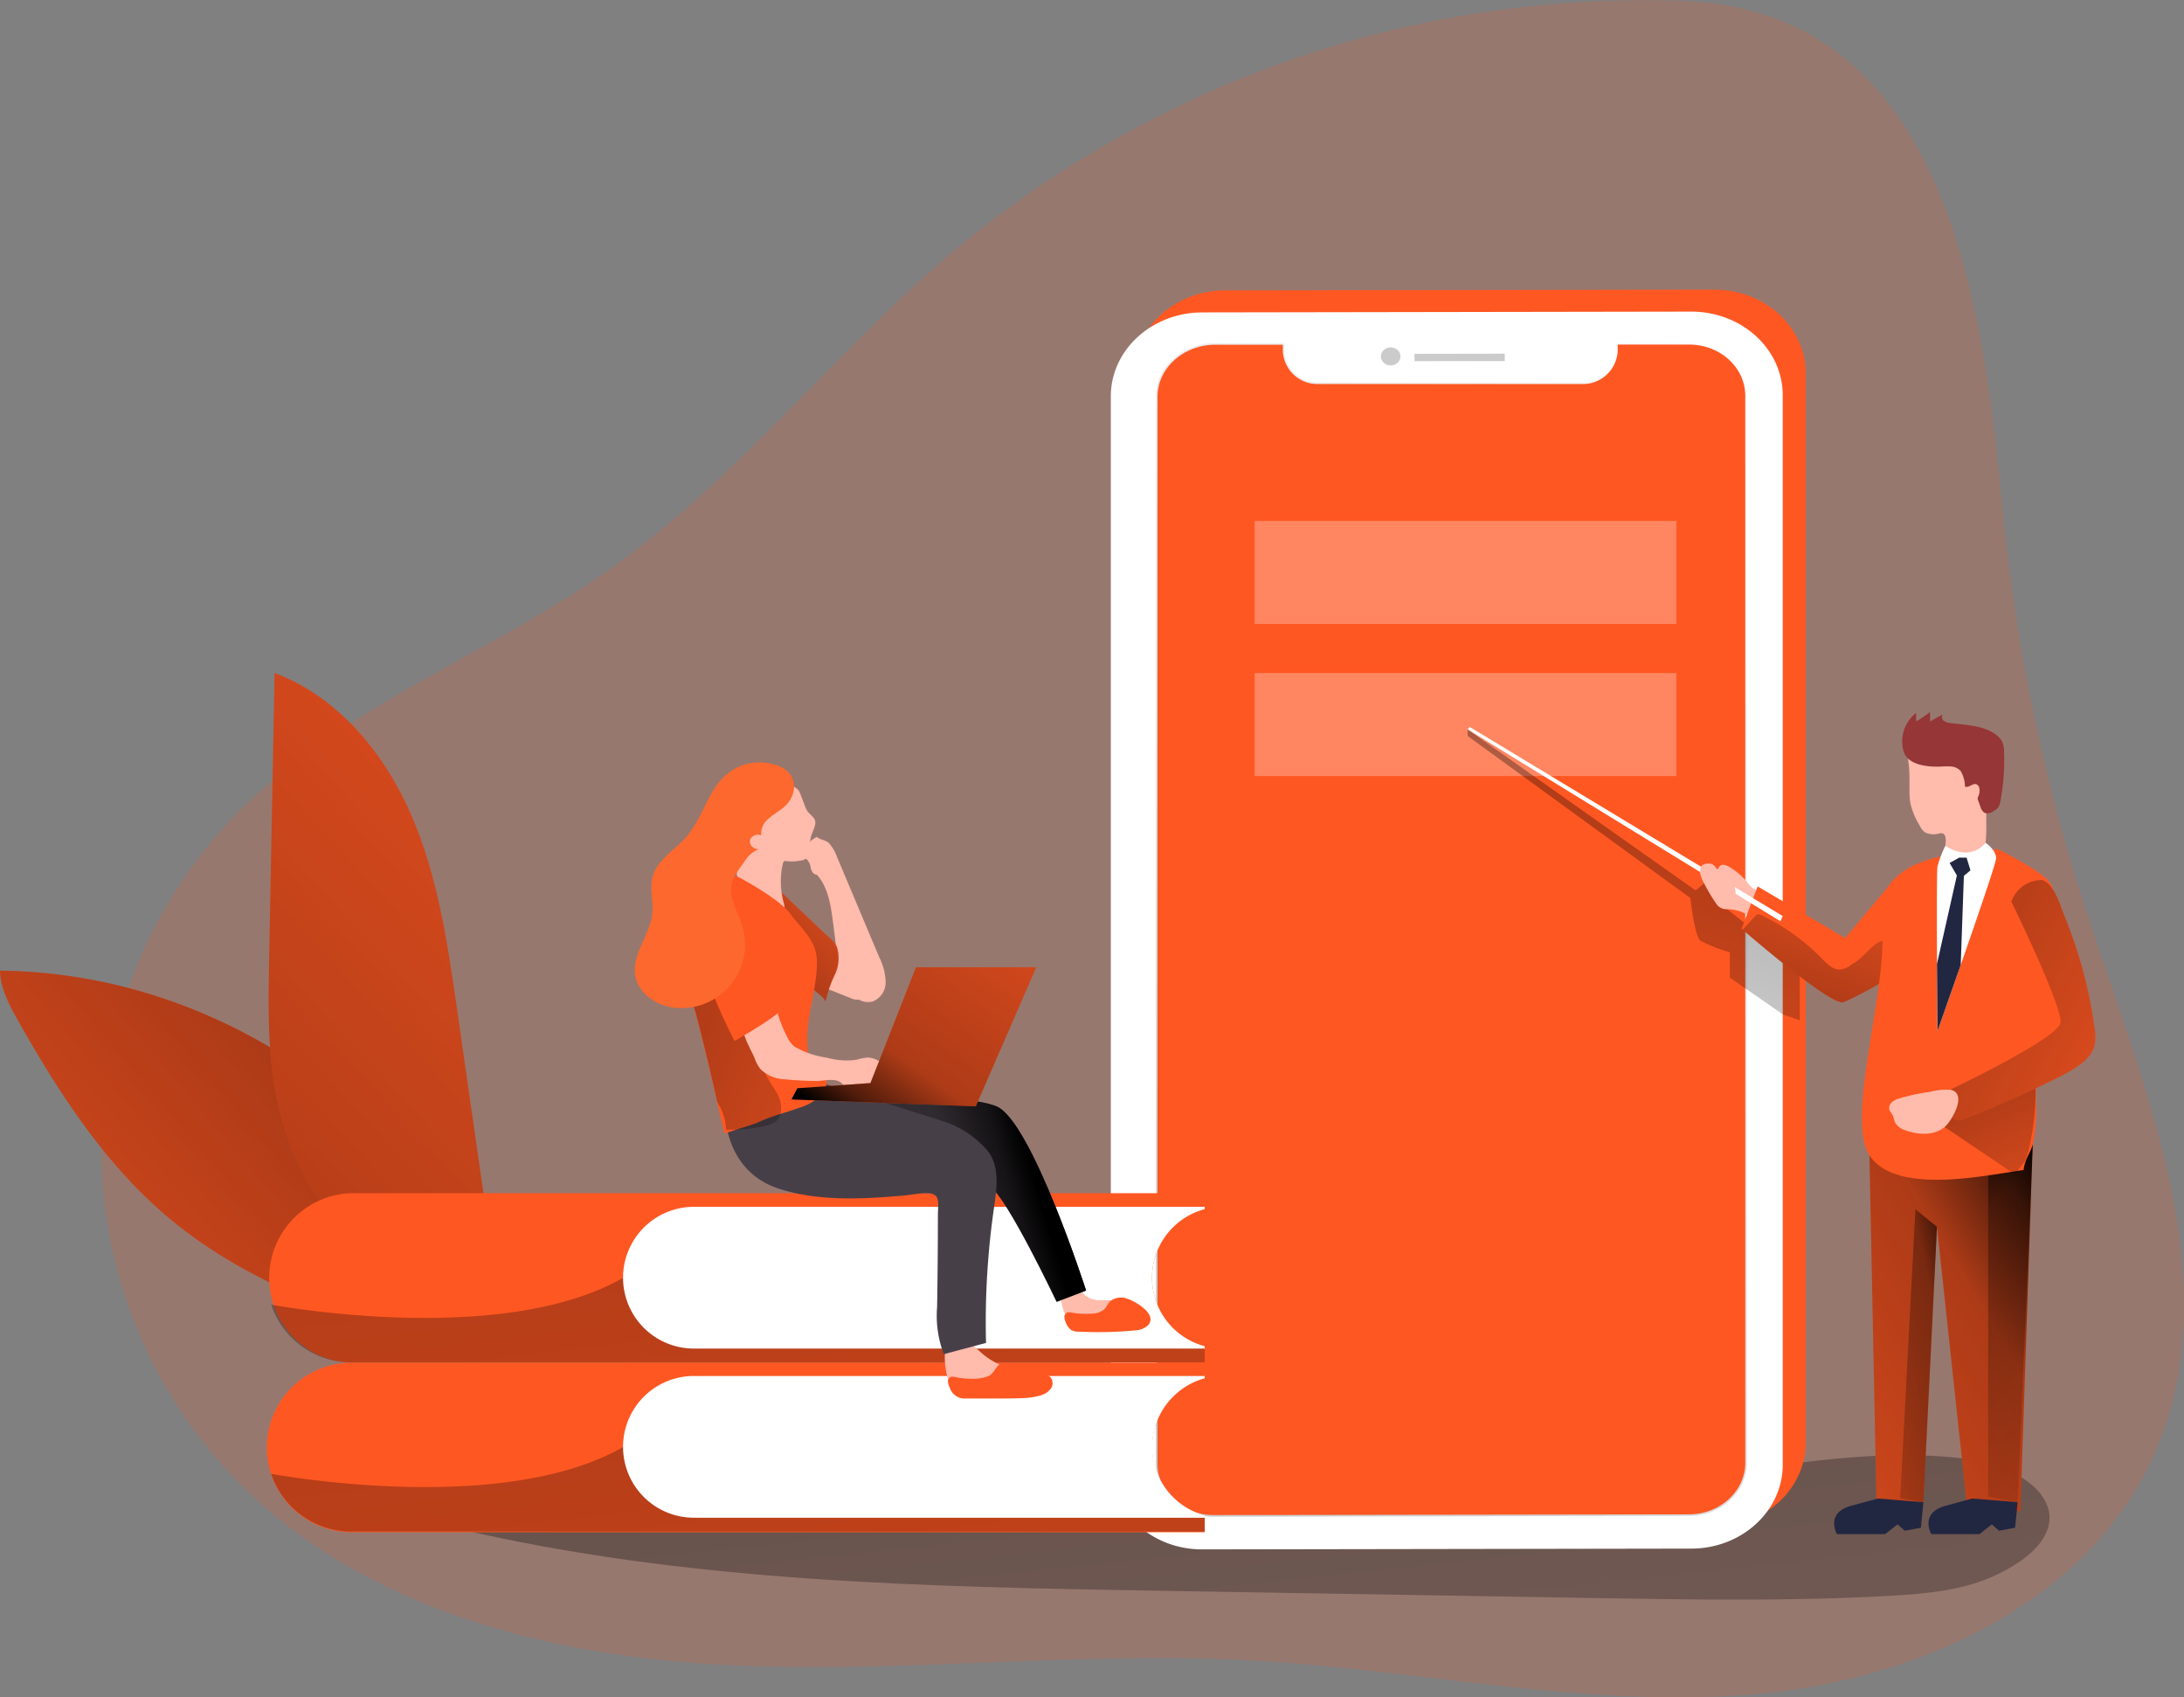<svg id="Layer_1" data-name="Layer 1" xmlns="http://www.w3.org/2000/svg" xmlns:xlink="http://www.w3.org/1999/xlink" viewBox="0 0 302.72 235.2"><rect x="0" y="0" width="302.72" height="235.2" fill="#808080" stroke="none"/><defs><linearGradient id="linear-gradient" x1="174.77" y1="165.62" x2="202.08" y2="421.46" gradientUnits="userSpaceOnUse"><stop offset="0.01"/><stop offset="0.08" stop-opacity="0.69"/><stop offset="0.21" stop-opacity="0.32"/><stop offset="1" stop-opacity="0"/></linearGradient><linearGradient id="linear-gradient-2" x1="2631.48" y1="460.28" x2="2751.85" y2="556.42" gradientTransform="matrix(-1.09, 0, 0, 1, 3152.05, -359.14)" gradientUnits="userSpaceOnUse"><stop offset="0" stop-color="#fff"/><stop offset="1" stop-color="#cbcbcb"/></linearGradient><linearGradient id="linear-gradient-3" x1="244.95" y1="113.63" x2="214.28" y2="215.44" xlink:href="#linear-gradient"/><linearGradient id="linear-gradient-4" x1="2690.68" y1="421.99" x2="2690.61" y2="430.04" gradientTransform="matrix(-1.09, 0, 0, 1, 3143.35, -384.16)" xlink:href="#linear-gradient-2"/><linearGradient id="linear-gradient-5" x1="2698.92" y1="422.95" x2="2699.37" y2="428.84" gradientTransform="matrix(-1.09, -0.01, -0.01, 1, 3156.12, -330.49)" xlink:href="#linear-gradient-2"/><linearGradient id="linear-gradient-6" x1="-1512.98" y1="157.17" x2="-1613.51" y2="242.81" gradientTransform="translate(1590.6)" gradientUnits="userSpaceOnUse"><stop offset="0.01"/><stop offset="0.13" stop-opacity="0.69"/><stop offset="0.25" stop-opacity="0.32"/><stop offset="1" stop-opacity="0"/></linearGradient><linearGradient id="linear-gradient-7" x1="-9.47" y1="231.98" x2="141.92" y2="92.09" gradientTransform="matrix(1, 0, 0, 1, 0, 0)" xlink:href="#linear-gradient-6"/><linearGradient id="linear-gradient-8" x1="112.46" y1="163.82" x2="132.46" y2="142.38" xlink:href="#linear-gradient"/><linearGradient id="linear-gradient-9" x1="100.89" y1="123.79" x2="131.07" y2="377.48" xlink:href="#linear-gradient"/><linearGradient id="linear-gradient-10" x1="152.41" y1="187.18" x2="99.83" y2="202.51" xlink:href="#linear-gradient"/><linearGradient id="linear-gradient-11" x1="100.89" y1="147.28" x2="131.07" y2="400.96" xlink:href="#linear-gradient"/><linearGradient id="linear-gradient-12" x1="89.23" y1="160.3" x2="153.21" y2="185.33" xlink:href="#linear-gradient"/><linearGradient id="linear-gradient-13" x1="118.61" y1="157.99" x2="154.71" y2="107.84" xlink:href="#linear-gradient"/><linearGradient id="linear-gradient-14" x1="2958.4" y1="196.62" x2="3038.64" y2="244.33" gradientTransform="matrix(-1, 0, 0, 1, 3250.14, -25.02)" xlink:href="#linear-gradient"/><linearGradient id="linear-gradient-15" x1="2989.63" y1="192.45" x2="2946.76" y2="229.2" gradientTransform="matrix(-1, 0, 0, 1, 3250.14, -25.02)" xlink:href="#linear-gradient"/><linearGradient id="linear-gradient-16" x1="3002.72" y1="170.62" x2="2992.01" y2="137.53" gradientTransform="matrix(-1, 0, 0, 1, 3258.84, 0)" xlink:href="#linear-gradient"/><linearGradient id="linear-gradient-17" x1="2978.3" y1="168.75" x2="2962.43" y2="202.61" gradientTransform="matrix(-1, 0, 0, 1, 3258.84, 0)" xlink:href="#linear-gradient"/><linearGradient id="linear-gradient-18" x1="2974.43" y1="210.71" x2="3004" y2="217.36" gradientTransform="matrix(-1, 0, 0, 1, 3250.14, -25.02)" xlink:href="#linear-gradient"/><linearGradient id="linear-gradient-19" x1="2995.43" y1="151.64" x2="2937.08" y2="182.77" gradientTransform="matrix(-1, 0, 0, 1, 3258.84, 0)" xlink:href="#linear-gradient"/></defs><title>9</title><path d="M141.77,59.07c-17,14.18-30.64,32.2-48.71,44.95-16.7,11.79-36.85,18.87-51.22,33.4a66.2,66.2,0,0,0,.08,93.16c17.18,17.32,42.59,23.84,66.94,25.13s48.79-1.92,73.15-.61c23.05,1.24,46,6.52,69,4.76s47.39-12.59,56.49-33.8c10.06-23.47-1.47-49.88-9.42-74.15A262.36,262.36,0,0,1,286.24,95.4c-2.76-28.74-7.83-68.65-44-70.24A149.18,149.18,0,0,0,141.77,59.07Z" transform="translate(-8.7 -25.02)" fill="#ff5722" opacity="0.18" style="isolation:isolate"/><path d="M245.55,229.38c-54.61,7-109.94,1.62-165,1.78-4,0-9.45,1.66-8.82,5.59,32,7.56,65.23,8.15,98.13,8.71l59.87,1c13.69.23,27.39.46,41-.31,5.09-.29,10.31-.76,14.9-3,12.89-6.3,6.5-14.59-4.62-16C269.26,225.67,257.24,227.88,245.55,229.38Z" transform="translate(-8.7 -25.02)" fill="url(#linear-gradient)"/><path d="M165.86,76.89v148.2c0,6.41,5.68,11.59,12.68,11.58l67.76-.1c7,0,12.68-5.22,12.68-11.62V76.74c0-6.41-5.68-11.6-12.68-11.58l-67.76.1C171.54,65.27,165.86,70.48,165.86,76.89Zm6.46.1c0-3.95,3.5-7.16,7.82-7.16l9.55,0v.88a4.8,4.8,0,0,0,5,4.57l36.43-.06a4.82,4.82,0,0,0,5-4.58v-.88l9.86,0c4.32,0,7.82,3.19,7.82,7.14V224.65c0,3.95-3.5,7.15-7.82,7.16l-65.84.11c-4.32,0-7.82-3.19-7.82-7.14Z" transform="translate(-8.7 -25.02)" fill="#ff5722"/><path d="M162.67,79.93V228.14c0,6.41,5.68,11.59,12.68,11.58l67.77-.11c7,0,12.68-5.21,12.68-11.62V79.79c0-6.41-5.68-11.6-12.68-11.59l-67.77.11C168.35,68.32,162.67,73.53,162.67,79.93Zm6.47.11c0-4,3.49-7.16,7.81-7.17h9.55v.88a4.79,4.79,0,0,0,5,4.56l36.42,0a4.82,4.82,0,0,0,5-4.59v-.87l9.87,0c4.31,0,7.81,3.19,7.81,7.14V227.7c0,3.94-3.5,7.15-7.81,7.16L177,235c-4.32,0-7.81-3.19-7.81-7.14Z" transform="translate(-8.7 -25.02)" fill="#fff"/><path d="M169.14,80V227.82c0,4,3.49,7.15,7.81,7.14l65.85-.1c4.31,0,7.81-3.22,7.81-7.16V79.91c0-4-3.5-7.15-7.81-7.14l-9.87,0v.87a4.82,4.82,0,0,1-5,4.59l-36.42,0a4.79,4.79,0,0,1-5-4.56v-.88H177C172.63,72.88,169.14,76.09,169.14,80Z" transform="translate(-8.7 -25.02)" fill="none" stroke-miterlimit="10" stroke-width="0.45" stroke="url(#linear-gradient-2)"/><path d="M169.14,80V227.82c0,4,3.49,7.15,7.81,7.14l65.85-.1c4.31,0,7.81-3.22,7.81-7.16V79.91c0-4-3.5-7.15-7.81-7.14l-9.87,0v.87a4.82,4.82,0,0,1-5,4.59l-36.42,0a4.79,4.79,0,0,1-5-4.56v-.88H177C172.63,72.88,169.14,76.09,169.14,80Z" transform="translate(-8.7 -25.02)" fill="#ff5722"/><rect x="173.9" y="93.26" width="58.45" height="14.28" fill="#fff" opacity="0.28"/><rect x="173.9" y="72.18" width="58.45" height="14.28" fill="#fff" opacity="0.28"/><path d="M212.12,126.09V127L243,149.46s.57,5.29,1.4,5.92a21.5,21.5,0,0,0,4.07,1.6v3.51l7.37,5.11,2.33.8V159l-10.08-8-3.15-3.6-1.22,1Z" transform="translate(-8.7 -25.02)" fill="url(#linear-gradient-3)"/><polygon points="196.06 50.05 208.57 50.03 208.57 49.01 196.06 49.03 196.06 50.05" fill="url(#linear-gradient-4)"/><ellipse cx="201.45" cy="74.42" rx="1.36" ry="1.25" transform="translate(-9.41 -23.06) rotate(-0.56)" fill="url(#linear-gradient-5)"/><path d="M8.7,159.52c.06,2.51,1.31,4.82,2.54,7,5.62,9.93,11.93,19.72,20.65,27.09,12.8,10.84,29.58,15.51,45.78,19.89-1.45-.71-3.2-8.17-3.84-9.81-1.25-3.22-2.42-6.46-3.63-9.69-1.9-5.11-5.9-9.22-9.79-13a77.62,77.62,0,0,0-31.22-18.32A73.76,73.76,0,0,0,8.7,159.52Z" transform="translate(-8.7 -25.02)" fill="#ff5722"/><path d="M8.7,159.52c.06,2.51,1.31,4.82,2.54,7,5.62,9.93,11.93,19.72,20.65,27.09,12.8,10.84,29.58,15.51,45.78,19.89-1.45-.71-3.2-8.17-3.84-9.81-1.25-3.22-2.42-6.46-3.63-9.69-1.9-5.11-5.9-9.22-9.79-13a77.62,77.62,0,0,0-31.22-18.32A73.76,73.76,0,0,0,8.7,159.52Z" transform="translate(-8.7 -25.02)" fill="url(#linear-gradient-6)"/><path d="M72.08,165.08c-1.32-9.24-2.68-18.62-6.4-27.18s-10.17-16.36-18.92-19.62Q46.39,138.14,46,158c-.14,7.65-.27,15.44,1.92,22.77C51.76,193.6,65.12,208.67,78,212.91c1.91-6.17-1.29-15.51-2.2-21.92Z" transform="translate(-8.7 -25.02)" fill="#ff5722"/><path d="M72.08,165.08c-1.32-9.24-2.68-18.62-6.4-27.18s-10.17-16.36-18.92-19.62Q46.39,138.14,46,158c-.14,7.65-.27,15.44,1.92,22.77C51.76,193.6,65.12,208.67,78,212.91c1.91-6.17-1.29-15.51-2.2-21.92Z" transform="translate(-8.7 -25.02)" fill="url(#linear-gradient-7)"/><path d="M121.91,146.22c-.45,0-.73-.48-.84-.92a2,2,0,0,0-.54-1.2c-.18-.14-.44-.23-.51-.45a.61.61,0,0,1,0-.3,3.56,3.56,0,0,1,1.9-2.36c.48.42,1.21.41,1.67.85a5.62,5.62,0,0,1,1.1,1.86l4.48,10.64,1.4,3.32a8.27,8.27,0,0,1,.89,3.41,2.85,2.85,0,0,1-1.86,2.75,2.64,2.64,0,0,1-2.21-.52,5.11,5.11,0,0,1-1.42-1.86c-1.16-2.34-1.33-5-1.68-7.63S123.69,148.14,121.91,146.22Z" transform="translate(-8.7 -25.02)" fill="#ffbbab"/><path d="M121.48,154.58a1,1,0,0,0-.79-.21.83.83,0,0,0-.37.27,4.72,4.72,0,0,0-1,4.15,3.28,3.28,0,0,0,.82,1.68,4.71,4.71,0,0,0,1.63.93l4.82,1.92a2.15,2.15,0,0,0,1.18.22,1.66,1.66,0,0,0,1-.8,3.87,3.87,0,0,0,.4-3.28C128.27,156.65,123.79,155.94,121.48,154.58Z" transform="translate(-8.7 -25.02)" fill="#ffbbab"/><path d="M116.44,148.12l3.83,3.64,2.79,2.65c.63.6,1.43,1.14,1.69,2a5.39,5.39,0,0,1-.32,3.64,16.07,16.07,0,0,0-1.31,3.81c0-.48-1.53-1.59-1.87-1.86-.74-.58-1.52-1.09-2.26-1.66s-1.66-1.16-1.92-1.9A6.76,6.76,0,0,1,117,157l-.49-7.7Z" transform="translate(-8.7 -25.02)" fill="#ff5722"/><path d="M116.44,148.12l3.83,3.64,2.79,2.65c.63.6,1.43,1.14,1.69,2a5.39,5.39,0,0,1-.32,3.64,16.07,16.07,0,0,0-1.31,3.81c0-.48-1.53-1.59-1.87-1.86-.74-.58-1.52-1.09-2.26-1.66s-1.66-1.16-1.92-1.9A6.76,6.76,0,0,1,117,157l-.49-7.7Z" transform="translate(-8.7 -25.02)" fill="url(#linear-gradient-8)"/><path d="M171.26,195.12a9.78,9.78,0,0,0-2.88,6.94,9.66,9.66,0,0,0,.84,4,9.8,9.8,0,0,0,6.46,5.54v2.25H57.42a11.75,11.75,0,0,1,0-23.49H175.68v2.25A9.78,9.78,0,0,0,171.26,195.12Z" transform="translate(-8.7 -25.02)" fill="#ff5722"/><path d="M175.68,211.56v2.25H57.42a11.72,11.72,0,0,1-11.13-8c4.49.79,32.93,5.32,48.76-3.71l74.17,4A9.8,9.8,0,0,0,175.68,211.56Z" transform="translate(-8.7 -25.02)" fill="url(#linear-gradient-9)"/><path d="M171.26,195.12a9.82,9.82,0,0,0,4.42,16.44v.33h-70.8a9.82,9.82,0,1,1,0-19.64h70.8v.32A9.78,9.78,0,0,0,171.26,195.12Z" transform="translate(-8.7 -25.02)" fill="#fff"/><path d="M157.53,208.56a3,3,0,0,0,1.34.24l7,.17a1.75,1.75,0,0,0,.56-.06,1.1,1.1,0,0,0,.59-1.13,2.86,2.86,0,0,0-2.37-2.37,20.43,20.43,0,0,0-3.59-.22,3.14,3.14,0,0,1-2.51-1.26c-.55-.69-1.21-1.4-2.12-.74C155,204.28,156.17,207.83,157.53,208.56Z" transform="translate(-8.7 -25.02)" fill="#ffbbab"/><path d="M122.42,176.9s19.55-.61,24.41,1.43,12.41,25.52,12.41,25.52l-4.08,1.56s-6.94-14.62-9.22-15.93-26.71-6.11-26.71-6.11S117.36,181.94,122.42,176.9Z" transform="translate(-8.7 -25.02)" fill="#473f47"/><path d="M122.42,176.9s19.55-.61,24.41,1.43,12.41,25.52,12.41,25.52l-4.08,1.56s-6.94-14.62-9.22-15.93-26.71-6.11-26.71-6.11S117.36,181.94,122.42,176.9Z" transform="translate(-8.7 -25.02)" fill="url(#linear-gradient-10)"/><path d="M171.26,218.6a9.79,9.79,0,0,0-2.88,7,9.65,9.65,0,0,0,.84,3.95,9.77,9.77,0,0,0,6.46,5.54v2.25H57.42a11.74,11.74,0,1,1,0-23.48H175.68v2.24A9.87,9.87,0,0,0,171.26,218.6Z" transform="translate(-8.7 -25.02)" fill="#ff5722"/><path d="M175.68,235v2.25H57.42a11.72,11.72,0,0,1-11.13-8c4.49.79,32.93,5.32,48.76-3.7l74.17,3.95A9.77,9.77,0,0,0,175.68,235Z" transform="translate(-8.7 -25.02)" fill="url(#linear-gradient-11)"/><path d="M171.26,218.6A9.82,9.82,0,0,0,175.68,235v.33h-70.8a9.82,9.82,0,1,1,0-19.64h70.8v.32A9.87,9.87,0,0,0,171.26,218.6Z" transform="translate(-8.7 -25.02)" fill="#fff"/><path d="M152.17,215.42a3.56,3.56,0,0,1,1.13.18,1,1,0,0,1,.68.84,1.14,1.14,0,0,1-.58.91c-.32.2-.68.32-1,.53a6.22,6.22,0,0,1-.85.6,2.57,2.57,0,0,1-1.64-.07,21.69,21.69,0,0,0-7.49-.47,3.06,3.06,0,0,1-.74,0,2.18,2.18,0,0,1-1.49-1.5,10.67,10.67,0,0,1-.44-4.74,1.06,1.06,0,0,1,.13-.5.87.87,0,0,1,.37-.29c2.38-1.18,3.68,1.17,5.42,2.31A13.25,13.25,0,0,0,152.17,215.42Z" transform="translate(-8.7 -25.02)" fill="#ffbbab"/><path d="M109.16,178.12s-.59,8.88,7.34,11.56c5.5,1.85,11.82,1.51,17.51,1,1-.09,2.1-.33,3.12-.32,2,0,1.59,1.32,1.57,3q0,6.38-.11,12.75a15,15,0,0,0,.93,6.56l5.85-1.56a111.13,111.13,0,0,1,1.06-18.41c.38-2.64.95-5.94-.82-8.19a13.63,13.63,0,0,0-6.53-4.23l-15.84-5Z" transform="translate(-8.7 -25.02)" fill="#473f47"/><path d="M120.57,137.35c.29.49.89.78,1.09,1.33s-.22,1.32-.46,2c-.32.91-.22,1.93-.54,2.85a1.09,1.09,0,0,1-.32.52,1.32,1.32,0,0,1-.49.19,7.11,7.11,0,0,1-2.06.12.6.6,0,0,0-.4,0,.57.57,0,0,0-.18.35,11,11,0,0,0,.08,5.26c.15.56.31,1.26-.11,1.66a1,1,0,0,1-.53.27c-1.31.32-2.57-.65-3.46-1.66a15.33,15.33,0,0,1-2-3,2.85,2.85,0,0,1-.35-1A3.36,3.36,0,0,1,111,145a22.31,22.31,0,0,0,.68-4.38c.1-1.89,0-3.86.68-5.61a3,3,0,0,1,1.15-1.47,3.8,3.8,0,0,1,2-.33,5.39,5.39,0,0,1,3.82,1.25C119.64,134.79,120.2,136.74,120.57,137.35Z" transform="translate(-8.7 -25.02)" fill="#ffbbab"/><path d="M122.42,176.9a8.07,8.07,0,0,1-3.06,1.67c-.8.28-1.62.54-2.45.8a25.73,25.73,0,0,0-3.44,1.31c-1.18.39-2.06.68-2.73.88a19.11,19.11,0,0,1-1.84.55,1.43,1.43,0,0,1,.19-.09s-.4-1.77-1-4.25c-1-4.56-2.68-11.49-3.49-14.08a14.71,14.71,0,0,1-.29-5c.41-5.5,2.59-12.68,6.59-12.22,0,0,5.66,2.93,7.37,5.21,1.56,2.11,3.64,3.7,3.66,6.55.05,4-1.62,7.75-1.3,11.89a3.76,3.76,0,0,0,.44,1.73c.48.75,1.43,1.11,1.9,1.86A2.7,2.7,0,0,1,122.42,176.9Z" transform="translate(-8.7 -25.02)" fill="#ff5722"/><path d="M116.16,176.11a4.44,4.44,0,0,1,.75,3.26,2,2,0,0,1-.6,1,3.64,3.64,0,0,1-1.63.68,20.84,20.84,0,0,1-3.94.51c-.47,0-.94,0-1.41,0a7.28,7.28,0,0,0-1.21-3.81c-1-4.56-2.68-11.49-3.49-14.08a14.71,14.71,0,0,1-.29-5,12.3,12.3,0,0,0,1.66-2.76c.3-.78.8-1.63,1.64-1.69s1.33.56,1.79,1.14c2.86,3.65,4.95,8.16,7.46,12.08a1,1,0,0,1,.21.58.89.89,0,0,1-.39.53c-1.08.9-2.23,2-2.35,3.38S115.34,174.8,116.16,176.11Z" transform="translate(-8.7 -25.02)" fill="url(#linear-gradient-12)"/><path d="M113.3,171.66a5.15,5.15,0,0,0,.8,1.5,5.07,5.07,0,0,0,3.43,1.42,43.62,43.62,0,0,0,4.42.23c1,0,2.58-.48,3.42.32.2.2.35.44.56.63a2.8,2.8,0,0,0,1.94.57,15,15,0,0,0,4.48-.6.34.34,0,0,0,.24-.55,8.36,8.36,0,0,0-1.3-2.43,3.1,3.1,0,0,0-2.39-1.19,7.7,7.7,0,0,0-1.41.3,10,10,0,0,1-4.18-.28,12.23,12.23,0,0,1-4.49-1.54,3.51,3.51,0,0,1-.91-1.14,19.14,19.14,0,0,1-1.5-3.73c-.15-.5-.37-1.07-.87-1.24a1.43,1.43,0,0,0-1.08.19,5.37,5.37,0,0,0-2.72,2.81C111.37,168.21,112.79,170.41,113.3,171.66Z" transform="translate(-8.7 -25.02)" fill="#ffbbab"/><path d="M113.12,153.9s3.57,9.66,4.27,10.37-6.88,5-6.88,5-4.94-9.4-4.71-13.47S110.33,150.06,113.12,153.9Z" transform="translate(-8.7 -25.02)" fill="#ff5722"/><path d="M118.75,134.31a3.91,3.91,0,0,1-1.25,2.42c-.67.63-1.5,1.05-2.19,1.66a2.72,2.72,0,0,0-1.1,2.38,1.24,1.24,0,0,0-1.5.49,1,1,0,0,0,.16,1,1.24,1.24,0,0,0,1,.42,3.91,3.91,0,0,0-1.77,1.42c-1.11,1.65-2.4,2.89-2,5.09.3,1.47,1.09,2.8,1.51,4.24a8.82,8.82,0,0,1-9,11.27c-2.66-.15-5.43-1.88-5.86-4.51-.48-3,2.08-5.65,2.37-8.66.15-1.63-.37-3.31,0-4.9.55-2.2,2.66-3.56,4.26-5.16,3.43-3.45,3.45-9.15,8.86-10.6C114.76,130.26,119,131,118.75,134.31Z" transform="translate(-8.7 -25.02)" fill="#fc682d"/><polygon points="120.65 150.08 126.96 134.03 143.64 134.03 135.25 153.31 109.7 152.35 110.52 150.8 120.65 150.08" fill="#ff5722"/><polygon points="120.65 150.08 126.96 134.03 143.64 134.03 135.25 153.31 109.7 152.35 110.52 150.8 120.65 150.08" fill="url(#linear-gradient-13)"/><path d="M165,205a2.45,2.45,0,0,0-2.41.32c-.34.34-.51.81-.85,1.15a2.73,2.73,0,0,1-1.7.58,11.44,11.44,0,0,1-2.92-.16,1,1,0,0,0-.48,0,.67.67,0,0,0-.41.65,2,2,0,0,0,.22.78,2.18,2.18,0,0,0,.73,1,2.14,2.14,0,0,0,1.09.23,54.44,54.44,0,0,0,7.77-.18,2.8,2.8,0,0,0,1.76-.68C169.24,207.21,166.12,205.36,165,205Z" transform="translate(-8.7 -25.02)" fill="#ff5722"/><path d="M148.8,214c-.34,0-.68,0-1,0a1.14,1.14,0,0,0-.37,0,1.25,1.25,0,0,0-.57.48c-.33.42-.63,1-1.13,1.21a5,5,0,0,1-1.43.35,10.84,10.84,0,0,1-3.31-.23,1,1,0,0,0-.48,0,.66.66,0,0,0-.41.65,2,2,0,0,0,.22.78,2.15,2.15,0,0,0,2.17,1.57h4.08c1.26,0,2.52,0,3.78-.05a10.22,10.22,0,0,0,2.52-.36,2.74,2.74,0,0,0,1.45-.91,1.32,1.32,0,0,0,0-1.61,2,2,0,0,0-.9-.49l-2.65-.92a9.42,9.42,0,0,0-1.55-.44Z" transform="translate(-8.7 -25.02)" fill="#ff5722"/><path d="M251.86,148.2l-.07,0a4,4,0,0,1-.83-.82,9.31,9.31,0,0,0-2.59-2.25c-.41-.24-1-.43-1.32-.07-.11.12-.16.29-.28.4-.28.26-.73.09-1.05-.11s-.73-.42-1.06-.22a.78.78,0,0,0-.3.65,3.47,3.47,0,0,0,.54,1.63,21.81,21.81,0,0,0,1.64,2.76,1.66,1.66,0,0,0,1.51.84,5.62,5.62,0,0,1,2.72.7,1.11,1.11,0,0,0,.57.29c.61.06.82-1.82.92-2.25.05-.21.32-.91.22-1.12S252.06,148.31,251.86,148.2Z" transform="translate(-8.7 -25.02)" fill="#ffbbab"/><polygon points="259.12 160.14 260.09 208.16 266.6 208.16 268.48 170 272.58 208.16 280.04 209.41 281.75 158.57 259.12 160.14" fill="#ff5722"/><polygon points="259.12 160.14 260.09 208.16 266.6 208.16 268.48 170 272.58 208.16 280.04 209.41 281.75 158.57 259.12 160.14" fill="url(#linear-gradient-14)"/><polygon points="275.58 207.41 275.58 162.9 281.75 158.57 279.67 208.16 275.58 207.41" fill="url(#linear-gradient-15)"/><path d="M250.1,153.72l.14.12s0,0,0,0c1.39,1.2,12.32,10.61,14,10.06a51.45,51.45,0,0,0,6.52-3.53l.55-.33V146.82L264.45,155l-12.13-7.15Z" transform="translate(-8.7 -25.02)" fill="#ff5722"/><path d="M250.24,153.84s0,0,0,0c1.39,1.2,12.32,10.61,14,10.06a51.45,51.45,0,0,0,6.52-3.53,9.72,9.72,0,0,0,.07-1.62c0-1.17.41-4-1.39-3.32-1.46.56-2.52,2.45-4,3.16a3.2,3.2,0,0,1-1.65.78c-1,.06-1.8-.75-2.5-1.46a29.74,29.74,0,0,0-8.45-6.08.85.85,0,0,0-.45-.12.82.82,0,0,0-.45.3C251.38,152.63,250.81,153.24,250.24,153.84Z" transform="translate(-8.7 -25.02)" fill="url(#linear-gradient-16)"/><path d="M285.62,142.68a57.41,57.41,0,0,1,5.07,2.87c3.48,2.23,2.86,3.26,2.22,7.11a151.64,151.64,0,0,0-2,24.9,21.78,21.78,0,0,1-.43,6c-.36,1.24-1.19,2.28-1.29,3.59-5.37.74-17.66,3.5-21.34-2-3.52-5.28,2.82-24,1.64-32.38s9.62-9.27,9.62-9.27Z" transform="translate(-8.7 -25.02)" fill="#ff5722"/><path d="M278.22,181.17l9.73,6.57,1.59-2a35.81,35.81,0,0,0,1.3-10.4c-.23-5.24,0-3.37,0-3.37l-13.69,8.66Z" transform="translate(-8.7 -25.02)" fill="url(#linear-gradient-17)"/><path d="M273.37,134.56a11.56,11.56,0,0,0,.1,1.66,10.46,10.46,0,0,0,1.33,3.23,2.49,2.49,0,0,0,.7.9,2.71,2.71,0,0,0,2,.16,1.11,1.11,0,0,1,.48,0c.38.15.43.67.41,1.08l-.11,1.91a1.22,1.22,0,0,0,.13.76,1,1,0,0,0,.51.33,4.1,4.1,0,0,0,4.11-.93,2.88,2.88,0,0,0,.64-.87,3.49,3.49,0,0,0,.24-1c.23-1.83,0-3.68.17-5.51a18,18,0,0,0,.13-4.57,5,5,0,0,0-2.94-3.72,7.48,7.48,0,0,0-4.83.11,22.89,22.89,0,0,0-2.25.76,1.49,1.49,0,0,0-.87.63c-.29.59,0,1.44,0,2.07C273.39,132.57,273.37,133.57,273.37,134.56Z" transform="translate(-8.7 -25.02)" fill="#ffbbab"/><path d="M286.2,127.72c-1.44-2.16-4.8-2.2-7.14-2.51a1.91,1.91,0,0,1-.94-.31A.63.63,0,0,1,278,124l-1.78,1,0-1.32a16,16,0,0,1-1.93,1.31l0-1.18a5,5,0,0,0-1.74,5.31c.57,2,3.59,2.21,5.28,2.12a8.18,8.18,0,0,1,1.4,0,2,2,0,0,1,1.22.6,4.4,4.4,0,0,1,.61,2.09.26.26,0,0,0,.05.12.32.32,0,0,0,.09,0c.52.06,1-.55,1.48-.34a.76.76,0,0,1,.39.65,1.89,1.89,0,0,1-.13.94,1,1,0,0,0-.12.37.76.76,0,0,0,.06.25l.33.91a1.46,1.46,0,0,0,.57.83,1.35,1.35,0,0,0,1.25-.25,2,2,0,0,0,.67-.55,1.94,1.94,0,0,0,.24-.66,30.45,30.45,0,0,0,.54-6.88A3.86,3.86,0,0,0,286.2,127.72Z" transform="translate(-8.7 -25.02)" fill="#963637"/><path d="M283.92,141.81s1.49,1,1.45,2.17-8.12,23.9-8.12,23.9-.18-21.79,0-22.8a16.63,16.63,0,0,1,1.09-2.86S281.57,144.56,283.92,141.81Z" transform="translate(-8.7 -25.02)" fill="#fff"/><polygon points="272.58 118.84 273.12 120.6 272.21 121.37 271.77 133.72 268.56 142.85 268.48 133.57 271.24 121.31 270.23 119.58 271.56 118.84 272.58 118.84" fill="#212741"/><path d="M275.3,176a21.19,21.19,0,0,0,3.22,3.27l.74.59a1.89,1.89,0,0,0,.95.44,1.68,1.68,0,0,0,.7-.17,151.08,151.08,0,0,0,13.81-6.19c1.89-1,3.95-2.23,4.35-4.31a6.59,6.59,0,0,0-.05-2.17,62.88,62.88,0,0,0-4.09-15.31c-.57-1.39-1.27-4.07-2.76-5a0,0,0,0,1,0,0l-.18-.09-.21-.1c-2-.72-3.74,1.28-4.29,3a13.54,13.54,0,0,0,.23,7.46,45.3,45.3,0,0,1,1.71,7.35,2,2,0,0,1-.1,1,2.3,2.3,0,0,1-.77.78Z" transform="translate(-8.7 -25.02)" fill="#ff5722"/><path d="M275.3,233.18l-.35,3.54-2.23.41-1-.88L270,237.6h-6.69s-1.7-2.93,2-3.93l3.69-1Z" transform="translate(-8.7 -25.02)" fill="#212741"/><path d="M288.36,233.18l-.35,3.54-2.23.41-1-.88-1.7,1.35h-6.69s-1.7-2.93,2-3.93l3.69-1Z" transform="translate(-8.7 -25.02)" fill="#212741"/><polygon points="268.48 170 265.49 167.57 263.38 207.65 266.6 208.16 268.48 170" fill="url(#linear-gradient-18)"/><path d="M278.52,179.27l.74.59a1.89,1.89,0,0,0,.95.44,1.68,1.68,0,0,0,.7-.17,151.08,151.08,0,0,0,13.81-6.19c1.89-1,3.95-2.23,4.35-4.31a6.59,6.59,0,0,0-.05-2.17,62.88,62.88,0,0,0-4.09-15.31c-.57-1.39-1.27-4.07-2.76-5a0,0,0,0,1,0,0l-.18-.09-.21-.1a4.48,4.48,0,0,0-4.29,3s7.12,14.56,6.81,16.76S279.05,176,279.05,176Z" transform="translate(-8.7 -25.02)" fill="url(#linear-gradient-19)"/><path d="M272,177.22a2.83,2.83,0,0,0-1.07.53,1.07,1.07,0,0,0-.34,1.08,4.34,4.34,0,0,0,.41.64c.19.34.22.77.39,1.12a2.54,2.54,0,0,0,1.49,1.08c1.78.64,3.95.73,5.39-.5,1-.89,3.14-4.58.83-5.14a9.05,9.05,0,0,0-2.92.3A25.91,25.91,0,0,0,272,177.22Z" transform="translate(-8.7 -25.02)" fill="#ffbbab"/><polygon points="203.72 100.74 203.42 101.07 246.78 127.66 247.1 126.94 203.72 100.74" fill="#fff"/><path d="M244.38,146a1.34,1.34,0,0,1,.15-.95,1.14,1.14,0,0,1,.92-.37,1.34,1.34,0,0,1,.49.05c.36.13.57.49.8.8a1.54,1.54,0,0,0,.25.26,1.74,1.74,0,0,0,.41.2,2.36,2.36,0,0,1,.58.27,2.56,2.56,0,0,1,.68.78,4.46,4.46,0,0,1,.43.77,2.76,2.76,0,0,1,.17,1.1.56.56,0,0,1-.09.36.53.53,0,0,1-.36.17,2.48,2.48,0,0,1-1.56-.4c-.47-.28-.89-.65-1.33-1A3,3,0,0,1,244.38,146Z" transform="translate(-8.7 -25.02)" fill="#ffbbab"/></svg>